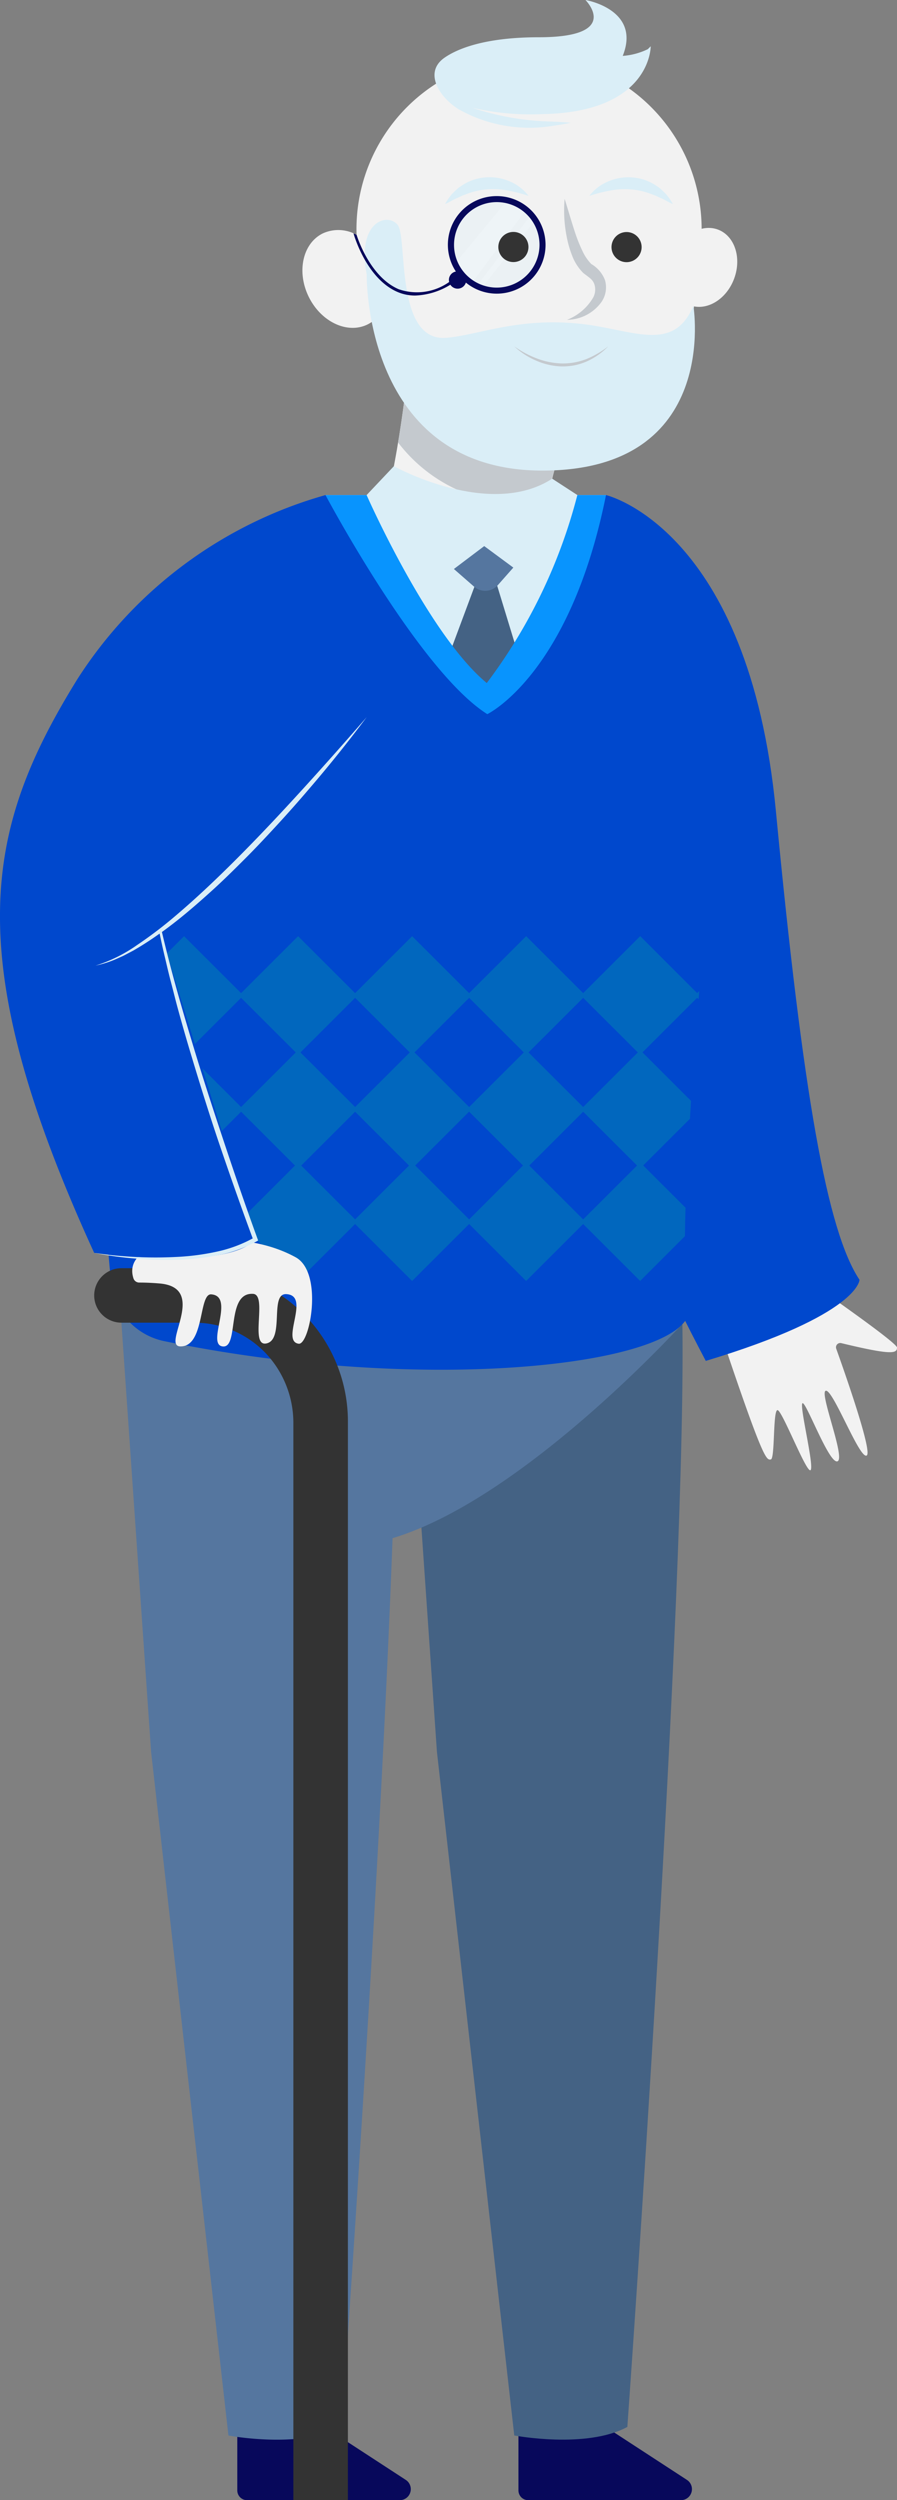 <svg xmlns="http://www.w3.org/2000/svg" width="80.114" height="223.212" viewBox="0 0 80.114 223.212"><rect x="0" y="0" width="80.114" height="223.212" fill="#808080" stroke="none"/><defs><style>.a{fill:#07085b;}.b{fill:#f2f2f2;}.c{fill:#c4c9ce;}.d{fill:#fff;}.d,.e,.m{opacity:0.3;}.e,.g,.k{fill:#daeef7;}.f{fill:#333;}.h{fill:#446284;}.i{fill:#55769f;}.j{fill:#0048cd;}.k{mix-blend-mode:multiply;isolation:isolate;}.l{fill:#0894fe;}.m{fill:#05ad99;}</style></defs><g transform="translate(-121.537 -56.914)"><path class="a" d="M207.909,460.807v5.816a.87.87,0,0,0,.871.87h13.639a.985.985,0,0,0,.53-1.816l-7.472-4.869A7.66,7.66,0,0,1,207.909,460.807Z" transform="translate(-40.068 -187.366)"/><path class="a" d="M161.07,460.807v5.816a.87.87,0,0,0,.871.87H175.58a.985.985,0,0,0,.53-1.816l-7.472-4.869A7.659,7.659,0,0,1,161.07,460.807Z" transform="translate(-18.34 -187.366)"/><g transform="translate(148.546 56.914)"><path class="b" d="M233.508,97.4c-.688,1.867-.033,3.826,1.463,4.376s3.267-.518,3.955-2.386.033-3.827-1.463-4.376S234.2,95.536,233.508,97.4Z" transform="translate(-200.362 -74.523)"/><path class="b" d="M186.371,119.751s-1.273,12.006-3.459,15.418c0,0,6.388,8.567,14.841,3.39,0,0,1.082-10.206,2.539-12.48S186.371,119.751,186.371,119.751Z" transform="translate(-177.018 -86.064)"/><path class="c" d="M188.666,119.751s-.281,2.654-.806,5.82a13.883,13.883,0,0,0,9.551,5.388,13.685,13.685,0,0,0,3.771-.125,16.845,16.845,0,0,1,1.406-4.755C204.045,123.8,188.666,119.751,188.666,119.751Z" transform="translate(-179.313 -86.064)"/><path class="b" d="M205.976,92.391a28.444,28.444,0,0,0,1.3-7.13c.029-.472.086-.941.152-1.41a15.414,15.414,0,1,0-30.674-1.608,3.334,3.334,0,0,0-3.007-.13c-1.8.878-2.368,3.412-1.269,5.658s3.45,3.357,5.251,2.478a2.94,2.94,0,0,0,.675-.459,14.447,14.447,0,0,0,14.817,12.729A14.182,14.182,0,0,0,205.976,92.391Z" transform="translate(-171.917 -61.279)"/><g transform="translate(13.53 17.75)"><path class="d" d="M202.026,90.023l-4.872,5.9,1.63,1.589,4.873-6.593Z" transform="translate(-197.154 -90.023)"/><path class="d" d="M205.822,92.774s-4.754,6.2-4.773,6.275l.318.314,4.873-6.184Z" transform="translate(-198.961 -91.299)"/></g><path class="e" d="M204.568,94.274a3.958,3.958,0,1,1-3.958-3.952A3.955,3.955,0,0,1,204.568,94.274Z" transform="translate(-183.392 -72.412)"/><path class="f" d="M207.246,96.814a1.345,1.345,0,1,1-1.412-1.273A1.344,1.344,0,0,1,207.246,96.814Z" transform="translate(-187.059 -74.832)"/><path class="f" d="M226.1,96.831a1.345,1.345,0,1,1-1.412-1.273A1.344,1.344,0,0,1,226.1,96.831Z" transform="translate(-195.805 -74.84)"/><path class="g" d="M203.139,88.1a14.094,14.094,0,0,0-1.961-.5,6.871,6.871,0,0,0-1.866-.073,6.337,6.337,0,0,0-1.8.442l-.229.08c-.076.028-.145.072-.22.1-.147.071-.3.14-.454.207-.306.145-.591.33-.933.472a5.589,5.589,0,0,1,.611-.888c.126-.129.256-.256.39-.381a2.39,2.39,0,0,1,.436-.338,4.349,4.349,0,0,1,2.1-.766,4.539,4.539,0,0,1,2.208.335A4.128,4.128,0,0,1,203.139,88.1Z" transform="translate(-182.938 -70.61)"/><path class="g" d="M219.714,88.1a4.124,4.124,0,0,1,1.72-1.306,4.538,4.538,0,0,1,2.208-.335,4.351,4.351,0,0,1,2.1.766,2.387,2.387,0,0,1,.435.338c.135.125.265.253.391.381a5.591,5.591,0,0,1,.611.888c-.343-.142-.628-.327-.933-.472-.155-.068-.307-.136-.454-.207-.075-.033-.144-.076-.22-.1l-.228-.08a6.346,6.346,0,0,0-1.8-.442,6.871,6.871,0,0,0-1.866.073A14.093,14.093,0,0,0,219.714,88.1Z" transform="translate(-194.09 -70.61)"/><path class="g" d="M182.473,98.4c-.915-4.765,1.889-5.553,2.774-4.408s-.269,10.445,4.326,10.068c2.885-.237,6.384-1.847,11.994-1.251,4.6.488,8.293,2.68,10.083-1.609,0,0,2.447,14.675-13.425,14.715-16.072.04-15.752-17.515-15.752-17.515Z" transform="translate(-176.73 -73.9)"/><path class="c" d="M207.2,114.584a8.852,8.852,0,0,0,2.014,1.081,6.833,6.833,0,0,0,2.208.45,5.831,5.831,0,0,0,2.209-.384,8.119,8.119,0,0,0,1.972-1.147,6.222,6.222,0,0,1-1.892,1.338,5.5,5.5,0,0,1-1.12.359,5.838,5.838,0,0,1-1.175.1,6.1,6.1,0,0,1-2.279-.528A6.7,6.7,0,0,1,207.2,114.584Z" transform="translate(-188.285 -83.667)"/><path class="a" d="M193.22,89.573a4.346,4.346,0,0,0-3.646,6.734.76.76,0,0,0-.6.933,4.967,4.967,0,0,1-4.51.645c-2.637-1.132-3.748-4.818-3.757-4.858l-.273-.129c.035.17,1.157,4.045,3.924,5.233a3.977,3.977,0,0,0,1.584.321,6.416,6.416,0,0,0,3.139-.967.772.772,0,0,0,1.385-.191,4.355,4.355,0,1,0,2.757-7.722Zm0,8.17a3.817,3.817,0,1,1,3.823-3.817A3.824,3.824,0,0,1,193.22,97.743Z" transform="translate(-175.867 -72.065)"/><path class="c" d="M215.561,90.023a12.054,12.054,0,0,0,.184,3.374,9.3,9.3,0,0,0,.475,1.667,4.387,4.387,0,0,0,1,1.574c.551.434.813.555.983.972a1.514,1.514,0,0,1-.087,1.22,4.665,4.665,0,0,1-2.333,1.994,3.824,3.824,0,0,0,3.062-1.58,2.3,2.3,0,0,0,.318-1.969,2.845,2.845,0,0,0-1.221-1.431,4.187,4.187,0,0,1-.8-1.188,14.027,14.027,0,0,1-.6-1.475C216.2,92.158,215.9,91.1,215.561,90.023Z" transform="translate(-192.142 -72.273)"/><path class="g" d="M203.612,67.1c9.671-.189,9.618-6.054,9.618-6.054l-.258.258a6.134,6.134,0,0,1-2.241.6c1.667-4.16-3.332-4.992-3.332-4.992s3.332,3.328-4.166,3.328c-4.919,0-7.328,1.074-8.4,1.813-1.9,1.3-.509,3.506,1.215,4.6a12.872,12.872,0,0,0,8.358,1.509c.565-.085,1.127-.167,1.683-.286-.57-.06-1.133-.083-1.694-.109a23.837,23.837,0,0,1-7.115-1.238A23.05,23.05,0,0,0,203.612,67.1Z" transform="translate(-182.122 -56.914)"/></g><path class="h" d="M213.874,275.258c-8.011,8.442-24.632-.1-24.632-.1l2.728,39.406,6.907,61.032s6.429,1.223,10.1-.764C208.98,374.836,214.4,298.949,213.874,275.258Z" transform="translate(-31.409 -101.245)"/><path class="i" d="M148.454,274.34a21.928,21.928,0,0,1,1.061-4.357c.412,0,17.311-2.332,18.272-2.195s24.259,4.876,24.259,4.876-14.266,15.83-26.132,19.4c-1.147,31.57-4.558,79.349-4.558,79.349-3.673,1.987-10.1.764-10.1.764l-6.907-61.032-2.728-39.406A41.073,41.073,0,0,0,148.454,274.34Z" transform="translate(-9.316 -97.822)"/><path class="b" d="M252.283,277.22a.382.382,0,0,1,.453-.5c4.55,1.1,4.967.92,4.974.395,0-.305-3.373-2.748-6.394-4.872l.024.04-3.725,2.341s-5.1,2.144-5.227,2.188l-.01,0c.073.369.114.611.114.611,3.329,9.846,3.572,9.742,3.951,9.68s.172-4.495.608-4.4,2.632,5.785,2.949,5.345-1.07-5.943-.717-5.968,2.391,5.5,3.118,5.188-1.71-6.291-1.031-6.3,3.02,6.174,3.637,5.782C255.526,286.419,253.076,279.435,252.283,277.22Z" transform="translate(-56.059 -99.892)"/><path class="j" d="M222.494,139.357s12.766,2.966,15.175,28.217,4.577,37.516,7.467,41.845c0,0,0,3.1-13.729,7.24,0,0-4.095-7.721-4.335-9.164s-2.168-52.186-2.168-52.186Z" transform="translate(-46.834 -38.245)"/><path class="g" d="M200.817,139.357h-25.05s5.46,21.323,14.452,19.56,11.366-14.472,11.366-14.472Z" transform="translate(-25.158 -38.245)"/><path class="k" d="M191.314,152.26l5.84-4.409,5.982,4.409-5.07,8.332s-2.962,0-3.02-.4-3.732-7.679-3.732-7.679Z" transform="translate(-32.37 -42.186)"/><path class="h" d="M195.673,161.1l2.882-7.736h1.6l2.553,8.365-2.99,5.684Z" transform="translate(-34.392 -44.745)"/><path class="l" d="M175.767,139.357h3.671s5.491,12.46,10.732,16.783a47.6,47.6,0,0,0,8.09-16.783h2.557v17.921s-4.722,10.694-7.8,8.987-6.723-.8-8.774-5.688-4.258-5.688-4.807-8.987a30.626,30.626,0,0,0-1.985-6.94C176.611,142.375,175.767,139.357,175.767,139.357Z" transform="translate(-25.158 -38.245)"/><path class="j" d="M182.939,139.357a29.317,29.317,0,0,1,9.956,24.69c-1.284,16.033-3.837,42.142-2.552,47.593,1.213,5.145-22.344,8.307-46.867,3.253a5.992,5.992,0,0,1-4.758-5.346l-1.061-12.153s-.963-12.48,0-19.387,7.066-19.091,8.029-25.183,12.2-13.467,12.2-13.467,8.35,15.712,14.452,19.56C172.341,158.917,179.727,155.39,182.939,139.357Z" transform="translate(-7.279 -38.245)"/><path class="g" d="M182.615,137.128l2.435-2.576s8.551,4.749,14.14,1.114l2.247,1.462-2.844,2.563s-11.513.91-11.665.606S182.615,137.128,182.615,137.128Z" transform="translate(-28.334 -36.016)"/><path class="i" d="M197.154,149.9l2.709-2.046,2.6,1.92-1.382,1.564a1.51,1.51,0,0,1-2.123.138Z" transform="translate(-35.079 -42.186)"/><g transform="translate(129.949 170.139)"><path class="f" d="M159.888,378.1h-4.871V282a9.061,9.061,0,0,0-2.493-6.322,8.816,8.816,0,0,0-6.372-2.7h-6.488a2.433,2.433,0,0,1-2.435-2.432h0a2.433,2.433,0,0,1,2.435-2.431h6.265a14.039,14.039,0,0,1,10.031,4.112,13.611,13.611,0,0,1,3.929,9.6Z" transform="translate(-137.228 -268.116)"/></g><path class="m" d="M185.992,212.812,180.9,217.9l-5.092-5.084-5.092,5.084-5.092-5.084-5.092,5.084-5.092-5.084-5.092,5.084-5.092-5.084-5.01,5-2.87-2.866c-.132,2.04-.164,4.291-.142,6.458l3.012-3.008,4.8,4.792-4.8,4.792-2.93-2.925c.1,2.945.26,5.314.317,6.118l2.612-2.609,4.732,4.724-4.732,4.724-2.212-2.209.4,4.6,1.811-1.808,5.01,5,5.092-5.084,5.092,5.084,5.092-5.084,5.092,5.084,5.092-5.084,5.092,5.084,5.092-5.084,5.092,5.084,4-4c.009-.8.027-1.644.055-2.539l-3.78-3.774,4.171-4.164q.049-.791.1-1.6L186.2,223.19l4.881-4.873.128.128q.029-.367.058-.734l-.186.185ZM150.349,238.1l-4.813-4.805,4.813-4.806,4.813,4.806Zm0-10.032-4.881-4.873,4.881-4.873,4.881,4.873ZM160.533,238.1l-4.813-4.805,4.813-4.806,4.813,4.806Zm0-10.032-4.881-4.873,4.881-4.873,4.881,4.873ZM170.717,238.1,165.9,233.29l4.813-4.806,4.813,4.806Zm0-10.032-4.881-4.873,4.881-4.873,4.881,4.873ZM180.9,238.1l-4.813-4.805,4.813-4.806,4.813,4.806Zm0-10.032-4.881-4.873,4.881-4.873,4.881,4.873Z" transform="translate(-7.279 -72.321)"/><path class="b" d="M158.162,264.924c-3.536-1.94-7.957-1.794-11.543-1.146-.174.041-.348.082-.522.125-2.809.692-2.647,2.232-2.413,2.927a.541.541,0,0,0,.519.352c.44,0,1,.016,1.767.077,4.447.351.165,5.6,1.9,5.623,2.189.031,1.612-4.734,2.755-4.647,2.149.163-.439,4.4.982,4.644,1.555.269.283-4.839,2.753-4.689,1.324.08-.348,4.76,1.2,4.425,1.628-.352.254-4.476,1.761-4.4,2.229.109-.537,4.2,1.111,4.428C159.421,272.775,160.667,266.3,158.162,264.924Z" transform="translate(-10.22 -95.762)"/><path class="j" d="M150.609,139.357a38.79,38.79,0,0,0-22.16,16.434c-8.189,13.227-10.732,24.529,1.5,51.223,0,0,11.749,1.684,14.4-1.2l-8.274-26.695,16.222-19Z" transform="translate(0 -38.245)"/><path class="g" d="M156.062,182.532c-1.859,2.044-3.744,4.064-5.686,6.025s-3.936,3.87-6.043,5.647a37.349,37.349,0,0,1-3.294,2.489,13.327,13.327,0,0,1-3.692,1.822,9.2,9.2,0,0,0,1.976-.645l.477-.214c.157-.076.308-.16.463-.24l.462-.244.449-.265c.65-.391,1.281-.812,1.9-1.252.157.759.322,1.517.507,2.27.165.713.332,1.425.52,2.132s.36,1.418.55,2.124q.576,2.117,1.208,4.218c.842,2.8,1.709,5.594,2.654,8.362.925,2.715,1.876,5.419,2.874,8.11a11.923,11.923,0,0,1-3.227,1.186,21.494,21.494,0,0,1-3.614.469,35.8,35.8,0,0,1-3.662,0c-1.221-.066-2.441-.179-3.652-.358a33.236,33.236,0,0,0,3.642.5,31.351,31.351,0,0,0,3.681.114,21.793,21.793,0,0,0,3.673-.4,11.837,11.837,0,0,0,3.5-1.244l.143-.08-.057-.158c-1-2.743-1.949-5.506-2.872-8.276s-1.837-5.544-2.687-8.337-1.675-5.594-2.4-8.421q-.3-1.172-.577-2.35.667-.483,1.313-.992c1.09-.862,2.134-1.778,3.162-2.708s2.013-1.909,2.993-2.889,1.926-1.994,2.864-3.013,1.857-2.056,2.756-3.109q2.711-3.147,5.2-6.474Q158.85,179.465,156.062,182.532Z" transform="translate(-7.279 -55.393)"/></g></svg>